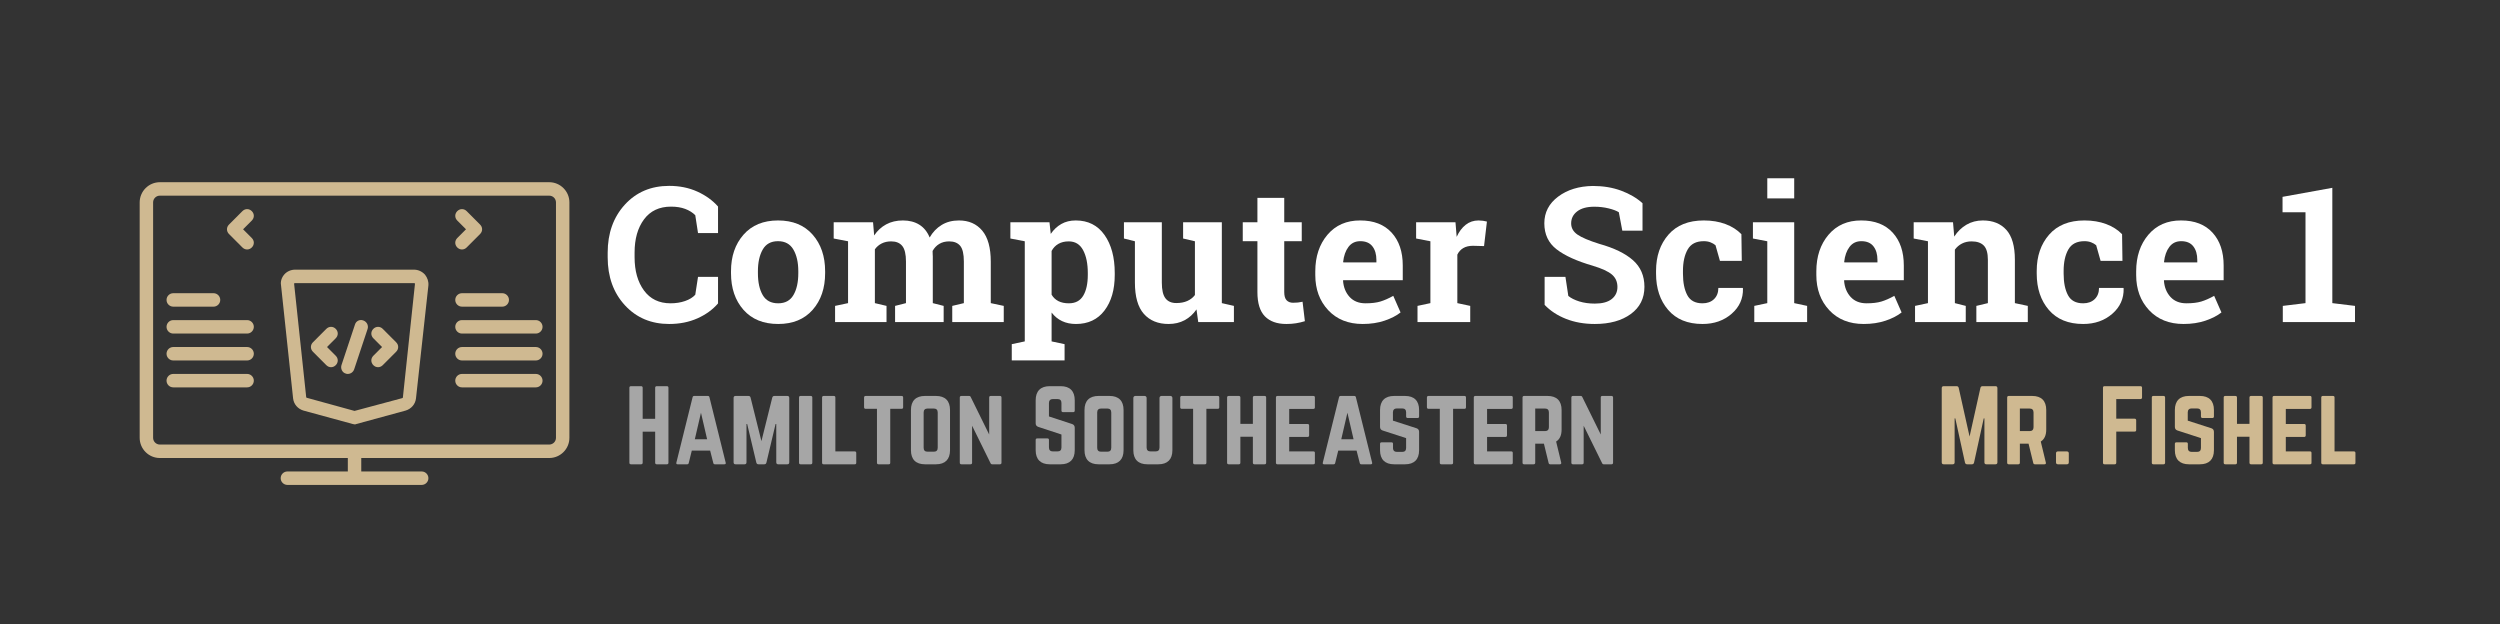 <svg xmlns="http://www.w3.org/2000/svg" xmlns:xlink="http://www.w3.org/1999/xlink" width="1794" zoomAndPan="magnify" viewBox="0 0 1345.5 336" height="448" preserveAspectRatio="xMidYMid meet" version="1.0"><rect x="0" y="0" width="1345.5" height="336" fill="#333333" stroke="none"/><defs><g/><clipPath id="b1e4825ef6"><path d="M 75.176 98.051 L 306.453 98.051 L 306.453 260.996 L 75.176 260.996 Z M 75.176 98.051 " clip-rule="nonzero"/></clipPath></defs><g clip-path="url(#b1e4825ef6)"><path fill="#cfb991" d="M 295.613 98.066 L 86.016 98.066 C 80.055 98.066 75.176 102.953 75.176 108.926 L 75.176 235.641 C 75.176 241.613 80.055 246.5 86.016 246.5 L 187.199 246.5 L 187.199 253.742 L 154.676 253.742 C 152.691 253.742 151.062 255.371 151.062 257.359 C 151.062 259.352 152.691 260.98 154.676 260.98 L 226.953 260.98 C 228.938 260.98 230.566 259.352 230.566 257.359 C 230.566 255.371 228.938 253.742 226.953 253.742 L 194.43 253.742 L 194.43 246.5 L 295.613 246.5 C 301.574 246.5 306.453 241.613 306.453 235.641 L 306.453 108.926 C 306.453 102.953 301.574 98.066 295.613 98.066 Z M 299.227 235.641 C 299.227 237.629 297.602 239.258 295.613 239.258 L 86.016 239.258 C 84.027 239.258 82.402 237.629 82.402 235.641 L 82.402 108.926 C 82.402 106.934 84.027 105.305 86.016 105.305 L 295.613 105.305 C 297.602 105.305 299.227 106.934 299.227 108.926 Z M 299.227 235.641 " fill-opacity="1" fill-rule="nonzero"/></g><path fill="#cfb991" d="M 222.797 145.129 L 158.832 145.129 C 156.664 145.129 154.496 146.035 153.051 147.664 C 151.605 149.293 150.883 151.465 151.242 153.457 L 157.75 214.461 C 158.109 217.539 160.277 220.07 163.352 220.977 L 189.91 228.219 C 190.273 228.219 190.453 228.398 190.812 228.398 C 191.176 228.398 191.539 228.398 191.719 228.219 L 218.277 220.977 C 221.352 220.07 223.52 217.539 223.879 214.461 L 230.566 153.637 C 230.746 151.465 230.023 149.473 228.758 147.844 C 227.133 146.035 224.965 145.129 222.797 145.129 Z M 216.832 213.918 C 216.832 214.098 216.652 214.277 216.473 214.277 L 190.812 221.156 L 165.156 214.098 C 164.977 214.098 164.797 213.918 164.797 213.734 L 158.289 152.734 L 158.289 152.551 C 158.289 152.551 158.473 152.371 158.832 152.371 L 222.797 152.371 C 222.977 152.371 223.156 152.551 223.34 152.551 C 223.52 152.734 223.34 152.734 223.34 152.734 Z M 216.832 213.918 " fill-opacity="1" fill-rule="nonzero"/><path fill="#cfb991" d="M 135.523 113.633 C 134.078 112.184 131.91 112.184 130.465 113.633 L 123.238 120.875 C 121.793 122.32 121.793 124.492 123.238 125.941 L 130.465 133.184 C 131.188 133.906 132.09 134.27 132.996 134.27 C 133.898 134.27 134.801 133.906 135.523 133.184 C 136.969 131.734 136.969 129.562 135.523 128.113 L 130.828 123.406 L 135.523 118.703 C 136.969 117.254 136.969 115.082 135.523 113.633 Z M 135.523 113.633 " fill-opacity="1" fill-rule="nonzero"/><path fill="#cfb991" d="M 246.105 133.184 C 246.828 133.906 247.73 134.27 248.633 134.27 C 249.539 134.27 250.441 133.906 251.164 133.184 L 258.391 125.941 C 259.836 124.492 259.836 122.32 258.391 120.875 L 251.164 113.633 C 249.719 112.184 247.551 112.184 246.105 113.633 C 244.66 115.082 244.66 117.254 246.105 118.703 L 250.801 123.406 L 246.105 128.113 C 244.66 129.562 244.66 131.734 246.105 133.184 Z M 246.105 133.184 " fill-opacity="1" fill-rule="nonzero"/><path fill="#cfb991" d="M 180.695 176.988 C 179.25 175.543 177.082 175.543 175.637 176.988 L 168.41 184.23 C 166.965 185.68 166.965 187.852 168.41 189.297 L 175.637 196.539 C 176.359 197.262 177.262 197.625 178.168 197.625 C 179.07 197.625 179.973 197.262 180.695 196.539 C 182.141 195.09 182.141 192.918 180.695 191.469 L 176 186.766 L 180.695 182.059 C 182.141 180.609 182.141 178.438 180.695 176.988 Z M 180.695 176.988 " fill-opacity="1" fill-rule="nonzero"/><path fill="#cfb991" d="M 205.992 176.988 C 204.547 175.543 202.379 175.543 200.934 176.988 C 199.488 178.438 199.488 180.609 200.934 182.059 L 205.629 186.766 L 200.934 191.469 C 199.488 192.918 199.488 195.09 200.934 196.539 C 201.656 197.262 202.559 197.625 203.461 197.625 C 204.367 197.625 205.27 197.262 205.992 196.539 L 213.219 189.297 C 214.664 187.852 214.664 185.68 213.219 184.23 Z M 205.992 176.988 " fill-opacity="1" fill-rule="nonzero"/><path fill="#cfb991" d="M 195.512 172.465 C 193.523 171.738 191.539 172.824 190.996 174.816 L 183.77 196.539 C 183.227 198.348 184.129 200.52 186.117 201.066 C 186.477 201.246 186.84 201.246 187.199 201.246 C 188.645 201.246 190.09 200.34 190.633 198.711 L 197.859 176.988 C 198.402 175.18 197.5 173.188 195.512 172.465 Z M 195.512 172.465 " fill-opacity="1" fill-rule="nonzero"/><path fill="#cfb991" d="M 248.633 165.043 L 270.316 165.043 C 272.305 165.043 273.93 163.414 273.93 161.422 C 273.93 159.43 272.305 157.801 270.316 157.801 L 248.633 157.801 C 246.645 157.801 245.02 159.43 245.02 161.422 C 245.02 163.414 246.645 165.043 248.633 165.043 Z M 248.633 165.043 " fill-opacity="1" fill-rule="nonzero"/><path fill="#cfb991" d="M 288.387 172.281 L 248.633 172.281 C 246.645 172.281 245.02 173.91 245.02 175.902 C 245.02 177.895 246.645 179.523 248.633 179.523 L 288.387 179.523 C 290.371 179.523 292 177.895 292 175.902 C 292 173.91 290.371 172.281 288.387 172.281 Z M 288.387 172.281 " fill-opacity="1" fill-rule="nonzero"/><path fill="#cfb991" d="M 288.387 186.766 L 248.633 186.766 C 246.645 186.766 245.02 188.395 245.02 190.383 C 245.02 192.375 246.645 194.004 248.633 194.004 L 288.387 194.004 C 290.371 194.004 292 192.375 292 190.383 C 292 188.395 290.371 186.766 288.387 186.766 Z M 288.387 186.766 " fill-opacity="1" fill-rule="nonzero"/><path fill="#cfb991" d="M 288.387 201.246 L 248.633 201.246 C 246.645 201.246 245.02 202.875 245.02 204.867 C 245.02 206.855 246.645 208.484 248.633 208.484 L 288.387 208.484 C 290.371 208.484 292 206.855 292 204.867 C 292 202.875 290.371 201.246 288.387 201.246 Z M 288.387 201.246 " fill-opacity="1" fill-rule="nonzero"/><path fill="#cfb991" d="M 93.242 165.043 L 114.926 165.043 C 116.914 165.043 118.539 163.414 118.539 161.422 C 118.539 159.43 116.914 157.801 114.926 157.801 L 93.242 157.801 C 91.258 157.801 89.629 159.43 89.629 161.422 C 89.629 163.414 91.258 165.043 93.242 165.043 Z M 93.242 165.043 " fill-opacity="1" fill-rule="nonzero"/><path fill="#cfb991" d="M 132.996 172.281 L 93.242 172.281 C 91.258 172.281 89.629 173.91 89.629 175.902 C 89.629 177.895 91.258 179.523 93.242 179.523 L 132.996 179.523 C 134.98 179.523 136.609 177.895 136.609 175.902 C 136.609 173.91 134.98 172.281 132.996 172.281 Z M 132.996 172.281 " fill-opacity="1" fill-rule="nonzero"/><path fill="#cfb991" d="M 132.996 186.766 L 93.242 186.766 C 91.258 186.766 89.629 188.395 89.629 190.383 C 89.629 192.375 91.258 194.004 93.242 194.004 L 132.996 194.004 C 134.98 194.004 136.609 192.375 136.609 190.383 C 136.609 188.395 134.98 186.766 132.996 186.766 Z M 132.996 186.766 " fill-opacity="1" fill-rule="nonzero"/><path fill="#cfb991" d="M 132.996 201.246 L 93.242 201.246 C 91.258 201.246 89.629 202.875 89.629 204.867 C 89.629 206.855 91.258 208.484 93.242 208.484 L 132.996 208.484 C 134.98 208.484 136.609 206.855 136.609 204.867 C 136.609 202.875 134.98 201.246 132.996 201.246 Z M 132.996 201.246 " fill-opacity="1" fill-rule="nonzero"/><g fill="#ffffff" fill-opacity="1"><g transform="translate(324.473, 173.319)"><g><path d="M 61.969 -47.875 L 51.203 -47.875 L 49.719 -57.5 C 48.289 -58.926 46.492 -60.051 44.328 -60.875 C 42.16 -61.695 39.609 -62.109 36.672 -62.109 C 30.379 -62.109 25.535 -59.828 22.141 -55.266 C 18.754 -50.703 17.062 -44.75 17.062 -37.406 L 17.062 -34.875 C 17.062 -27.531 18.75 -21.562 22.125 -16.969 C 25.5 -12.375 30.266 -10.078 36.422 -10.078 C 39.266 -10.078 41.867 -10.488 44.234 -11.312 C 46.598 -12.133 48.426 -13.258 49.719 -14.688 L 51.203 -24.312 L 61.969 -24.312 L 61.969 -10.016 C 59.062 -6.648 55.348 -3.961 50.828 -1.953 C 46.316 0.047 41.266 1.047 35.672 1.047 C 25.984 1.047 18.047 -2.305 11.859 -9.016 C 5.672 -15.734 2.578 -24.352 2.578 -34.875 L 2.578 -37.312 C 2.578 -47.789 5.648 -56.406 11.797 -63.156 C 17.953 -69.906 25.91 -73.281 35.672 -73.281 C 41.266 -73.281 46.305 -72.258 50.797 -70.219 C 55.297 -68.188 59.02 -65.504 61.969 -62.172 Z M 61.969 -47.875 "/></g></g></g><g fill="#ffffff" fill-opacity="1"><g transform="translate(390.302, 173.319)"><g><path d="M 3.125 -27.344 C 3.125 -35.344 5.363 -41.895 9.844 -47 C 14.332 -52.113 20.523 -54.672 28.422 -54.672 C 36.367 -54.672 42.582 -52.125 47.062 -47.031 C 51.539 -41.938 53.781 -35.375 53.781 -27.344 L 53.781 -26.297 C 53.781 -18.223 51.539 -11.645 47.062 -6.562 C 42.582 -1.488 36.406 1.047 28.531 1.047 C 20.562 1.047 14.332 -1.488 9.844 -6.562 C 5.363 -11.645 3.125 -18.223 3.125 -26.297 Z M 17.609 -26.297 C 17.609 -21.398 18.469 -17.473 20.188 -14.516 C 21.906 -11.555 24.688 -10.078 28.531 -10.078 C 32.27 -10.078 35.004 -11.562 36.734 -14.531 C 38.473 -17.508 39.344 -21.43 39.344 -26.297 L 39.344 -27.344 C 39.344 -32.102 38.461 -35.988 36.703 -39 C 34.953 -42.008 32.191 -43.516 28.422 -43.516 C 24.648 -43.516 21.906 -42.008 20.188 -39 C 18.469 -35.988 17.609 -32.102 17.609 -27.344 Z M 17.609 -26.297 "/></g></g></g><g fill="#ffffff" fill-opacity="1"><g transform="translate(447.25, 173.319)"><g><path d="M 1.438 -44.953 L 1.438 -53.688 L 22.625 -53.688 L 23.219 -46.594 C 24.938 -49.164 27.094 -51.156 29.688 -52.562 C 32.289 -53.969 35.297 -54.672 38.703 -54.672 C 42.141 -54.672 45.082 -53.91 47.531 -52.391 C 49.977 -50.867 51.832 -48.57 53.094 -45.5 C 54.738 -48.375 56.883 -50.617 59.531 -52.234 C 62.176 -53.859 65.285 -54.672 68.859 -54.672 C 74.148 -54.672 78.328 -52.844 81.391 -49.188 C 84.453 -45.531 85.984 -39.969 85.984 -32.5 L 85.984 -10.172 L 92.969 -8.688 L 92.969 0 L 65.25 0 L 65.25 -8.688 L 71.5 -10.172 L 71.5 -32.547 C 71.5 -36.617 70.836 -39.445 69.516 -41.031 C 68.191 -42.613 66.223 -43.406 63.609 -43.406 C 61.555 -43.406 59.773 -42.953 58.266 -42.047 C 56.766 -41.141 55.566 -39.875 54.672 -38.25 C 54.672 -37.625 54.688 -37.086 54.719 -36.641 C 54.758 -36.191 54.781 -35.738 54.781 -35.281 L 54.781 -10.172 L 60.625 -8.688 L 60.625 0 L 34.484 0 L 34.484 -8.688 L 40.344 -10.172 L 40.344 -32.547 C 40.344 -36.516 39.676 -39.316 38.344 -40.953 C 37.02 -42.586 35.035 -43.406 32.391 -43.406 C 30.441 -43.406 28.734 -43.031 27.266 -42.281 C 25.797 -41.539 24.578 -40.492 23.609 -39.141 L 23.609 -10.172 L 29.875 -8.688 L 29.875 0 L 2.188 0 L 2.188 -8.688 L 9.172 -10.172 L 9.172 -43.469 Z M 1.438 -44.953 "/></g></g></g><g fill="#ffffff" fill-opacity="1"><g transform="translate(541.752, 173.319)"><g><path d="M 2.031 -44.953 L 2.031 -53.688 L 23.078 -53.688 L 23.766 -47.438 C 25.348 -49.75 27.25 -51.531 29.469 -52.781 C 31.688 -54.039 34.266 -54.672 37.203 -54.672 C 43.859 -54.672 49.02 -52.07 52.688 -46.875 C 56.363 -41.688 58.203 -34.859 58.203 -26.391 L 58.203 -25.359 C 58.203 -17.422 56.363 -11.035 52.688 -6.203 C 49.02 -1.367 43.895 1.047 37.312 1.047 C 34.5 1.047 32 0.523 29.812 -0.516 C 27.633 -1.555 25.77 -3.086 24.219 -5.109 L 24.219 10.422 L 31.203 11.906 L 31.203 20.641 L 2.781 20.641 L 2.781 11.906 L 9.781 10.422 L 9.781 -43.469 Z M 43.703 -26.391 C 43.703 -31.453 42.859 -35.551 41.172 -38.688 C 39.492 -41.832 36.914 -43.406 33.438 -43.406 C 31.258 -43.406 29.398 -42.957 27.859 -42.062 C 26.316 -41.176 25.102 -39.906 24.219 -38.25 L 24.219 -14.734 C 25.102 -13.211 26.316 -12.055 27.859 -11.266 C 29.398 -10.473 31.289 -10.078 33.531 -10.078 C 37.039 -10.078 39.613 -11.445 41.25 -14.188 C 42.883 -16.938 43.703 -20.66 43.703 -25.359 Z M 43.703 -26.391 "/></g></g></g><g fill="#ffffff" fill-opacity="1"><g transform="translate(603.264, 173.319)"><g><path d="M 40.688 -6.797 C 38.969 -4.285 36.844 -2.348 34.312 -0.984 C 31.781 0.367 28.895 1.047 25.656 1.047 C 20 1.047 15.566 -0.766 12.359 -4.391 C 9.148 -8.016 7.547 -13.645 7.547 -21.281 L 7.547 -43.469 L 1.641 -44.953 L 1.641 -53.688 L 22.031 -53.688 L 22.031 -21.188 C 22.031 -17.281 22.68 -14.473 23.984 -12.766 C 25.297 -11.066 27.238 -10.219 29.812 -10.219 C 32.094 -10.219 34.066 -10.586 35.734 -11.328 C 37.41 -12.078 38.781 -13.145 39.844 -14.531 L 39.844 -43.469 L 33.484 -44.953 L 33.484 -53.688 L 54.328 -53.688 L 54.328 -10.172 L 60.828 -8.688 L 60.828 0 L 41.625 0 Z M 40.688 -6.797 "/></g></g></g><g fill="#ffffff" fill-opacity="1"><g transform="translate(666.662, 173.319)"><g><path d="M 24.516 -66.828 L 24.516 -53.688 L 33.938 -53.688 L 33.938 -43.516 L 24.516 -43.516 L 24.516 -16.172 C 24.516 -14.086 24.941 -12.598 25.797 -11.703 C 26.66 -10.816 27.816 -10.375 29.266 -10.375 C 30.266 -10.375 31.133 -10.414 31.875 -10.5 C 32.625 -10.582 33.457 -10.723 34.375 -10.922 L 35.625 -0.453 C 34 0.047 32.391 0.422 30.797 0.672 C 29.211 0.922 27.5 1.047 25.656 1.047 C 20.656 1.047 16.805 -0.32 14.109 -3.062 C 11.422 -5.812 10.078 -10.164 10.078 -16.125 L 10.078 -43.516 L 2.188 -43.516 L 2.188 -53.688 L 10.078 -53.688 L 10.078 -66.828 Z M 24.516 -66.828 "/></g></g></g><g fill="#ffffff" fill-opacity="1"><g transform="translate(704.561, 173.319)"><g><path d="M 28.828 1.047 C 21.086 1.047 14.898 -1.43 10.266 -6.391 C 5.641 -11.359 3.328 -17.66 3.328 -25.297 L 3.328 -27.281 C 3.328 -35.258 5.516 -41.828 9.891 -46.984 C 14.273 -52.141 20.156 -54.703 27.531 -54.672 C 34.781 -54.672 40.406 -52.488 44.406 -48.125 C 48.406 -43.758 50.406 -37.852 50.406 -30.406 L 50.406 -22.531 L 18.359 -22.531 L 18.266 -22.234 C 18.523 -18.691 19.703 -15.781 21.797 -13.5 C 23.898 -11.219 26.754 -10.078 30.359 -10.078 C 33.566 -10.078 36.227 -10.395 38.344 -11.031 C 40.469 -11.676 42.785 -12.695 45.297 -14.094 L 49.219 -5.156 C 47 -3.406 44.129 -1.93 40.609 -0.734 C 37.086 0.453 33.16 1.047 28.828 1.047 Z M 27.531 -43.516 C 24.852 -43.516 22.738 -42.488 21.188 -40.438 C 19.633 -38.383 18.676 -35.688 18.312 -32.344 L 18.453 -32.094 L 36.219 -32.094 L 36.219 -33.391 C 36.219 -36.461 35.5 -38.914 34.062 -40.75 C 32.625 -42.594 30.445 -43.516 27.531 -43.516 Z M 27.531 -43.516 "/></g></g></g><g fill="#ffffff" fill-opacity="1"><g transform="translate(758.683, 173.319)"><g><path d="M 4.219 -8.688 L 11.156 -10.172 L 11.156 -43.469 L 3.469 -44.953 L 3.469 -53.688 L 24.656 -53.688 L 25.297 -45.844 C 26.555 -48.625 28.176 -50.789 30.156 -52.344 C 32.145 -53.895 34.445 -54.672 37.062 -54.672 C 37.82 -54.672 38.625 -54.613 39.469 -54.5 C 40.312 -54.383 41.016 -54.242 41.578 -54.078 L 40.031 -40.875 L 34.078 -41.031 C 31.961 -41.031 30.207 -40.613 28.812 -39.781 C 27.426 -38.957 26.375 -37.785 25.656 -36.266 L 25.656 -10.172 L 32.594 -8.688 L 32.594 0 L 4.219 0 Z M 4.219 -8.688 "/></g></g></g><g fill="#ffffff" fill-opacity="1"><g transform="translate(801.444, 173.319)"><g/></g></g><g fill="#ffffff" fill-opacity="1"><g transform="translate(826.346, 173.319)"><g><path d="M 57.656 -49.172 L 46.781 -49.172 L 44.906 -59.094 C 43.645 -59.883 41.805 -60.578 39.391 -61.172 C 36.973 -61.766 34.41 -62.062 31.703 -62.062 C 27.734 -62.062 24.664 -61.227 22.5 -59.562 C 20.332 -57.895 19.25 -55.738 19.25 -53.094 C 19.25 -50.645 20.379 -48.633 22.641 -47.062 C 24.91 -45.488 28.82 -43.828 34.375 -42.078 C 42.352 -39.859 48.398 -36.926 52.516 -33.281 C 56.629 -29.645 58.688 -24.867 58.688 -18.953 C 58.688 -12.766 56.238 -7.883 51.344 -4.312 C 46.445 -0.738 40 1.047 32 1.047 C 26.281 1.047 21.113 0.133 16.5 -1.688 C 11.883 -3.508 8.039 -6.023 4.969 -9.234 L 4.969 -24.312 L 16.172 -24.312 L 17.719 -14.047 C 19.164 -12.848 21.141 -11.859 23.641 -11.078 C 26.141 -10.305 28.926 -9.922 32 -9.922 C 35.969 -9.922 38.984 -10.727 41.047 -12.344 C 43.117 -13.969 44.156 -16.141 44.156 -18.859 C 44.156 -21.629 43.172 -23.859 41.203 -25.547 C 39.234 -27.234 35.785 -28.82 30.859 -30.312 C 22.297 -32.789 15.812 -35.734 11.406 -39.141 C 7.008 -42.547 4.812 -47.211 4.812 -53.141 C 4.812 -58.992 7.289 -63.781 12.25 -67.5 C 17.219 -71.219 23.453 -73.129 30.953 -73.234 C 36.516 -73.234 41.578 -72.391 46.141 -70.703 C 50.703 -69.016 54.539 -66.766 57.656 -63.953 Z M 57.656 -49.172 "/></g></g></g><g fill="#ffffff" fill-opacity="1"><g transform="translate(887.958, 173.319)"><g><path d="M 28.328 -10.078 C 30.91 -10.078 32.977 -10.828 34.531 -12.328 C 36.082 -13.836 36.859 -15.848 36.859 -18.359 L 49.969 -18.359 L 50.109 -18.062 C 50.242 -12.633 48.207 -8.094 44 -4.438 C 39.801 -0.781 34.578 1.047 28.328 1.047 C 20.328 1.047 14.16 -1.484 9.828 -6.547 C 5.492 -11.609 3.328 -18.109 3.328 -26.047 L 3.328 -27.531 C 3.328 -35.438 5.551 -41.938 10 -47.031 C 14.445 -52.125 20.789 -54.672 29.031 -54.672 C 33.363 -54.672 37.25 -54.023 40.688 -52.734 C 44.125 -51.453 46.984 -49.633 49.266 -47.281 L 49.469 -32.938 L 37.703 -32.938 L 35.328 -41.328 C 34.598 -41.953 33.703 -42.473 32.641 -42.891 C 31.586 -43.305 30.383 -43.516 29.031 -43.516 C 24.926 -43.516 22.031 -42.023 20.344 -39.047 C 18.656 -36.066 17.812 -32.227 17.812 -27.531 L 17.812 -26.047 C 17.812 -21.254 18.586 -17.395 20.141 -14.469 C 21.691 -11.539 24.422 -10.078 28.328 -10.078 Z M 28.328 -10.078 "/></g></g></g><g fill="#ffffff" fill-opacity="1"><g transform="translate(941.484, 173.319)"><g><path d="M 2.672 -8.688 L 9.672 -10.172 L 9.672 -43.469 L 1.938 -44.953 L 1.938 -53.688 L 24.156 -53.688 L 24.156 -10.172 L 31.109 -8.688 L 31.109 0 L 2.672 0 Z M 24.156 -66.531 L 9.672 -66.531 L 9.672 -77.391 L 24.156 -77.391 Z M 24.156 -66.531 "/></g></g></g><g fill="#ffffff" fill-opacity="1"><g transform="translate(974.225, 173.319)"><g><path d="M 28.828 1.047 C 21.086 1.047 14.898 -1.43 10.266 -6.391 C 5.641 -11.359 3.328 -17.66 3.328 -25.297 L 3.328 -27.281 C 3.328 -35.258 5.516 -41.828 9.891 -46.984 C 14.273 -52.141 20.156 -54.703 27.531 -54.672 C 34.781 -54.672 40.406 -52.488 44.406 -48.125 C 48.406 -43.758 50.406 -37.852 50.406 -30.406 L 50.406 -22.531 L 18.359 -22.531 L 18.266 -22.234 C 18.523 -18.691 19.703 -15.781 21.797 -13.5 C 23.898 -11.219 26.754 -10.078 30.359 -10.078 C 33.566 -10.078 36.227 -10.395 38.344 -11.031 C 40.469 -11.676 42.785 -12.695 45.297 -14.094 L 49.219 -5.156 C 47 -3.406 44.129 -1.93 40.609 -0.734 C 37.086 0.453 33.16 1.047 28.828 1.047 Z M 27.531 -43.516 C 24.852 -43.516 22.738 -42.488 21.188 -40.438 C 19.633 -38.383 18.676 -35.688 18.312 -32.344 L 18.453 -32.094 L 36.219 -32.094 L 36.219 -33.391 C 36.219 -36.461 35.5 -38.914 34.062 -40.75 C 32.625 -42.594 30.445 -43.516 27.531 -43.516 Z M 27.531 -43.516 "/></g></g></g><g fill="#ffffff" fill-opacity="1"><g transform="translate(1028.346, 173.319)"><g><path d="M 2.328 -8.688 L 9.281 -10.172 L 9.281 -43.469 L 1.594 -44.953 L 1.594 -53.688 L 22.766 -53.688 L 23.422 -45.984 C 25.203 -48.734 27.398 -50.867 30.016 -52.391 C 32.629 -53.91 35.555 -54.672 38.797 -54.672 C 44.223 -54.672 48.457 -52.969 51.5 -49.562 C 54.539 -46.156 56.062 -40.812 56.062 -33.531 L 56.062 -10.172 L 63.016 -8.688 L 63.016 0 L 35.328 0 L 35.328 -8.688 L 41.531 -10.172 L 41.531 -33.484 C 41.531 -37.086 40.801 -39.641 39.344 -41.141 C 37.883 -42.648 35.688 -43.406 32.75 -43.406 C 30.832 -43.406 29.109 -43.016 27.578 -42.234 C 26.055 -41.461 24.785 -40.367 23.766 -38.953 L 23.766 -10.172 L 29.625 -8.688 L 29.625 0 L 2.328 0 Z M 2.328 -8.688 "/></g></g></g><g fill="#ffffff" fill-opacity="1"><g transform="translate(1092.835, 173.319)"><g><path d="M 28.328 -10.078 C 30.91 -10.078 32.977 -10.828 34.531 -12.328 C 36.082 -13.836 36.859 -15.848 36.859 -18.359 L 49.969 -18.359 L 50.109 -18.062 C 50.242 -12.633 48.207 -8.094 44 -4.438 C 39.801 -0.781 34.578 1.047 28.328 1.047 C 20.328 1.047 14.16 -1.484 9.828 -6.547 C 5.492 -11.609 3.328 -18.109 3.328 -26.047 L 3.328 -27.531 C 3.328 -35.438 5.551 -41.938 10 -47.031 C 14.445 -52.125 20.789 -54.672 29.031 -54.672 C 33.363 -54.672 37.25 -54.023 40.688 -52.734 C 44.125 -51.453 46.984 -49.633 49.266 -47.281 L 49.469 -32.938 L 37.703 -32.938 L 35.328 -41.328 C 34.598 -41.953 33.703 -42.473 32.641 -42.891 C 31.586 -43.305 30.383 -43.516 29.031 -43.516 C 24.926 -43.516 22.031 -42.023 20.344 -39.047 C 18.656 -36.066 17.812 -32.227 17.812 -27.531 L 17.812 -26.047 C 17.812 -21.254 18.586 -17.395 20.141 -14.469 C 21.691 -11.539 24.422 -10.078 28.328 -10.078 Z M 28.328 -10.078 "/></g></g></g><g fill="#ffffff" fill-opacity="1"><g transform="translate(1146.36, 173.319)"><g><path d="M 28.828 1.047 C 21.086 1.047 14.898 -1.43 10.266 -6.391 C 5.641 -11.359 3.328 -17.66 3.328 -25.297 L 3.328 -27.281 C 3.328 -35.258 5.516 -41.828 9.891 -46.984 C 14.273 -52.141 20.156 -54.703 27.531 -54.672 C 34.781 -54.672 40.406 -52.488 44.406 -48.125 C 48.406 -43.758 50.406 -37.852 50.406 -30.406 L 50.406 -22.531 L 18.359 -22.531 L 18.266 -22.234 C 18.523 -18.691 19.703 -15.781 21.797 -13.5 C 23.898 -11.219 26.754 -10.078 30.359 -10.078 C 33.566 -10.078 36.227 -10.395 38.344 -11.031 C 40.469 -11.676 42.785 -12.695 45.297 -14.094 L 49.219 -5.156 C 47 -3.406 44.129 -1.93 40.609 -0.734 C 37.086 0.453 33.16 1.047 28.828 1.047 Z M 27.531 -43.516 C 24.852 -43.516 22.738 -42.488 21.188 -40.438 C 19.633 -38.383 18.676 -35.688 18.312 -32.344 L 18.453 -32.094 L 36.219 -32.094 L 36.219 -33.391 C 36.219 -36.461 35.5 -38.914 34.062 -40.75 C 32.625 -42.594 30.445 -43.516 27.531 -43.516 Z M 27.531 -43.516 "/></g></g></g><g fill="#ffffff" fill-opacity="1"><g transform="translate(1200.482, 173.319)"><g/></g></g><g fill="#ffffff" fill-opacity="1"><g transform="translate(1225.384, 173.319)"><g><path d="M 3.219 -8.688 L 15.438 -10.172 L 15.438 -59.094 L 3.078 -59.094 L 3.078 -67.375 L 29.875 -72.234 L 29.875 -10.172 L 42.078 -8.688 L 42.078 0 L 3.219 0 Z M 3.219 -8.688 "/></g></g></g><g fill="#a6a6a6" fill-opacity="1"><g transform="translate(336.106, 249.886)"><g><path d="M 16.504 -24.496 L 9.777 -24.496 L 9.777 -41.211 C 9.777 -41.734 9.461 -42.051 8.938 -42.051 L 3.523 -42.051 C 2.891 -42.051 2.629 -41.734 2.629 -41.211 L 2.629 -0.84 C 2.629 -0.316 2.891 0 3.523 0 L 8.938 0 C 9.461 0 9.777 -0.316 9.777 -0.84 L 9.777 -17.555 L 16.504 -17.555 L 16.504 -0.84 C 16.504 -0.316 16.82 0 17.348 0 L 22.762 0 C 23.391 0 23.652 -0.316 23.652 -0.84 L 23.652 -41.211 C 23.652 -41.734 23.391 -42.051 22.762 -42.051 L 17.348 -42.051 C 16.82 -42.051 16.504 -41.734 16.504 -41.211 Z M 16.504 -24.496 "/></g></g></g><g fill="#a6a6a6" fill-opacity="1"><g transform="translate(362.388, 249.886)"><g><path d="M 27.438 0 C 28.07 0 28.332 -0.316 28.176 -0.895 L 19.449 -36.059 C 19.344 -36.586 19.027 -36.793 18.555 -36.793 L 11.25 -36.793 C 10.777 -36.793 10.461 -36.586 10.355 -36.059 L 1.629 -0.895 C 1.473 -0.316 1.734 0 2.312 0 L 7.465 0 C 7.938 0 8.199 -0.262 8.305 -0.734 L 9.934 -7.359 L 19.816 -7.359 L 21.5 -0.734 C 21.602 -0.262 21.867 0 22.34 0 Z M 18.188 -13.457 L 11.562 -13.457 L 14.875 -27.754 Z M 18.188 -13.457 "/></g></g></g><g fill="#a6a6a6" fill-opacity="1"><g transform="translate(392.191, 249.886)"><g><path d="M 24.602 -36.793 C 23.969 -36.793 23.602 -36.48 23.441 -35.902 L 17.609 -12.457 L 11.773 -35.902 C 11.617 -36.48 11.25 -36.793 10.617 -36.793 L 3.68 -36.793 C 2.996 -36.793 2.629 -36.426 2.629 -35.742 L 2.629 -1.051 C 2.629 -0.367 2.996 0 3.68 0 L 8.516 0 C 9.199 0 9.566 -0.367 9.566 -1.051 L 9.566 -21.707 L 9.934 -21.707 L 14.875 -0.895 C 15.031 -0.316 15.402 0 16.031 0 L 19.133 0 C 19.766 0 20.133 -0.316 20.289 -0.895 L 25.23 -21.707 L 25.598 -21.707 L 25.598 -1.051 C 25.598 -0.367 25.965 0 26.648 0 L 31.539 0 C 32.223 0 32.59 -0.367 32.59 -1.051 L 32.59 -35.742 C 32.59 -36.426 32.223 -36.793 31.539 -36.793 Z M 24.602 -36.793 "/></g></g></g><g fill="#a6a6a6" fill-opacity="1"><g transform="translate(427.409, 249.886)"><g><path d="M 3.469 0 C 2.891 0 2.629 -0.316 2.629 -0.84 L 2.629 -35.953 C 2.629 -36.48 2.891 -36.793 3.469 -36.793 L 8.938 -36.793 C 9.461 -36.793 9.777 -36.48 9.777 -35.953 L 9.777 -0.84 C 9.777 -0.316 9.461 0 8.938 0 Z M 3.469 0 "/></g></g></g><g fill="#a6a6a6" fill-opacity="1"><g transform="translate(439.813, 249.886)"><g><path d="M 9.777 -6.938 L 20.184 -6.938 C 20.762 -6.938 21.023 -6.621 21.023 -6.098 L 21.023 -0.84 C 21.023 -0.262 20.762 0 20.184 0 L 3.469 0 C 2.945 0 2.629 -0.262 2.629 -0.84 L 2.629 -35.953 C 2.629 -36.48 2.945 -36.793 3.469 -36.793 L 8.938 -36.793 C 9.516 -36.793 9.777 -36.48 9.777 -35.953 Z M 9.777 -6.938 "/></g></g></g><g fill="#a6a6a6" fill-opacity="1"><g transform="translate(463.467, 249.886)"><g><path d="M 21.762 -36.793 C 22.34 -36.793 22.602 -36.48 22.602 -35.953 L 22.602 -30.695 C 22.602 -30.172 22.34 -29.855 21.762 -29.855 L 15.664 -29.855 L 15.664 -0.84 C 15.664 -0.262 15.402 0 14.824 0 L 9.355 0 C 8.832 0 8.516 -0.262 8.516 -0.84 L 8.516 -29.855 L 2.418 -29.855 C 1.891 -29.855 1.578 -30.172 1.578 -30.695 L 1.578 -35.953 C 1.578 -36.48 1.891 -36.793 2.418 -36.793 Z M 21.762 -36.793 "/></g></g></g><g fill="#a6a6a6" fill-opacity="1"><g transform="translate(487.646, 249.886)"><g><path d="M 2.629 -7.57 C 2.629 -2.629 5.258 0 10.199 0 L 16.086 0 C 21.023 0 23.652 -2.629 23.652 -7.57 L 23.652 -29.227 C 23.652 -34.168 21.023 -36.793 16.086 -36.793 L 10.199 -36.793 C 5.258 -36.793 2.629 -34.168 2.629 -29.227 Z M 11.562 -6.781 C 10.199 -6.781 9.461 -7.465 9.461 -8.883 L 9.461 -27.91 C 9.461 -29.277 10.199 -30.012 11.562 -30.012 L 14.93 -30.012 C 16.293 -30.012 17.031 -29.277 17.031 -27.91 L 17.031 -8.883 C 17.031 -7.465 16.293 -6.781 14.93 -6.781 Z M 11.562 -6.781 "/></g></g></g><g fill="#a6a6a6" fill-opacity="1"><g transform="translate(513.928, 249.886)"><g><path d="M 19.289 -36.793 C 18.711 -36.793 18.449 -36.48 18.449 -35.953 L 18.449 -16.031 L 8.566 -36.109 C 8.359 -36.586 8.094 -36.793 7.621 -36.793 L 3.469 -36.793 C 2.945 -36.793 2.629 -36.48 2.629 -35.953 L 2.629 -0.84 C 2.629 -0.316 2.945 0 3.469 0 L 8.41 0 C 8.988 0 9.25 -0.316 9.25 -0.84 L 9.25 -20.762 L 19.133 -0.684 C 19.344 -0.211 19.605 0 20.078 0 L 24.23 0 C 24.758 0 25.074 -0.316 25.074 -0.84 L 25.074 -35.953 C 25.074 -36.48 24.758 -36.793 24.23 -36.793 Z M 19.289 -36.793 "/></g></g></g><g fill="#a6a6a6" fill-opacity="1"><g transform="translate(541.628, 249.886)"><g/></g><g transform="translate(554.769, 249.886)"><g><path d="M 10.199 -42.051 C 5.309 -42.051 2.629 -39.422 2.629 -34.48 L 2.629 -22.078 C 2.629 -21.078 3.102 -20.445 4.047 -20.133 L 16.504 -16.031 L 16.504 -9.039 C 16.504 -7.621 15.77 -6.938 14.402 -6.938 L 11.879 -6.938 C 10.566 -6.938 9.777 -7.621 9.777 -9.039 L 9.777 -13.09 C 9.777 -13.668 9.516 -13.93 8.938 -13.93 L 3.469 -13.93 C 2.945 -13.93 2.629 -13.668 2.629 -13.09 L 2.629 -7.57 C 2.629 -2.629 5.309 0 10.199 0 L 16.086 0 C 21.023 0 23.652 -2.629 23.652 -7.57 L 23.652 -19.711 C 23.652 -20.711 23.18 -21.289 22.285 -21.656 L 9.777 -25.758 L 9.777 -33.008 C 9.777 -34.375 10.566 -35.113 11.879 -35.113 L 14.402 -35.113 C 15.82 -35.113 16.504 -34.375 16.504 -33.008 L 16.504 -28.91 C 16.504 -28.383 16.82 -28.07 17.348 -28.07 L 22.812 -28.07 C 23.391 -28.07 23.652 -28.383 23.652 -28.91 L 23.652 -34.48 C 23.652 -39.422 21.023 -42.051 16.086 -42.051 Z M 10.199 -42.051 "/></g></g></g><g fill="#a6a6a6" fill-opacity="1"><g transform="translate(581.051, 249.886)"><g><path d="M 2.629 -7.57 C 2.629 -2.629 5.258 0 10.199 0 L 16.086 0 C 21.023 0 23.652 -2.629 23.652 -7.57 L 23.652 -29.227 C 23.652 -34.168 21.023 -36.793 16.086 -36.793 L 10.199 -36.793 C 5.258 -36.793 2.629 -34.168 2.629 -29.227 Z M 11.562 -6.781 C 10.199 -6.781 9.461 -7.465 9.461 -8.883 L 9.461 -27.91 C 9.461 -29.277 10.199 -30.012 11.562 -30.012 L 14.93 -30.012 C 16.293 -30.012 17.031 -29.277 17.031 -27.91 L 17.031 -8.883 C 17.031 -7.465 16.293 -6.781 14.93 -6.781 Z M 11.562 -6.781 "/></g></g></g><g fill="#a6a6a6" fill-opacity="1"><g transform="translate(607.332, 249.886)"><g><path d="M 17.766 -36.793 C 17.188 -36.793 16.715 -36.32 16.715 -35.742 L 16.715 -9.039 C 16.715 -7.621 15.98 -6.938 14.613 -6.938 L 11.879 -6.938 C 10.512 -6.938 9.777 -7.621 9.777 -9.039 L 9.777 -35.742 C 9.777 -36.32 9.305 -36.793 8.727 -36.793 L 3.68 -36.793 C 3.102 -36.793 2.629 -36.32 2.629 -35.742 L 2.629 -7.57 C 2.629 -2.629 5.258 0 10.199 0 L 16.086 0 C 21.023 0 23.652 -2.629 23.652 -7.57 L 23.652 -35.742 C 23.652 -36.32 23.18 -36.793 22.602 -36.793 Z M 17.766 -36.793 "/></g></g></g><g fill="#a6a6a6" fill-opacity="1"><g transform="translate(633.614, 249.886)"><g><path d="M 21.762 -36.793 C 22.34 -36.793 22.602 -36.48 22.602 -35.953 L 22.602 -30.695 C 22.602 -30.172 22.34 -29.855 21.762 -29.855 L 15.664 -29.855 L 15.664 -0.84 C 15.664 -0.262 15.402 0 14.824 0 L 9.355 0 C 8.832 0 8.516 -0.262 8.516 -0.84 L 8.516 -29.855 L 2.418 -29.855 C 1.891 -29.855 1.578 -30.172 1.578 -30.695 L 1.578 -35.953 C 1.578 -36.48 1.891 -36.793 2.418 -36.793 Z M 21.762 -36.793 "/></g></g></g><g fill="#a6a6a6" fill-opacity="1"><g transform="translate(657.793, 249.886)"><g><path d="M 16.504 -21.762 L 9.777 -21.762 L 9.777 -35.953 C 9.777 -36.48 9.461 -36.793 8.938 -36.793 L 3.523 -36.793 C 2.891 -36.793 2.629 -36.48 2.629 -35.953 L 2.629 -0.84 C 2.629 -0.316 2.891 0 3.523 0 L 8.938 0 C 9.461 0 9.777 -0.316 9.777 -0.84 L 9.777 -14.824 L 16.504 -14.824 L 16.504 -0.84 C 16.504 -0.316 16.82 0 17.348 0 L 22.762 0 C 23.391 0 23.652 -0.316 23.652 -0.84 L 23.652 -35.953 C 23.652 -36.48 23.391 -36.793 22.762 -36.793 L 17.348 -36.793 C 16.82 -36.793 16.504 -36.48 16.504 -35.953 Z M 16.504 -21.762 "/></g></g></g><g fill="#a6a6a6" fill-opacity="1"><g transform="translate(684.075, 249.886)"><g><path d="M 23.602 -35.953 C 23.602 -36.48 23.391 -36.793 22.762 -36.793 L 3.418 -36.793 C 2.945 -36.793 2.629 -36.48 2.629 -35.953 L 2.629 -0.84 C 2.629 -0.316 2.945 0 3.418 0 L 22.762 0 C 23.391 0 23.602 -0.316 23.602 -0.84 L 23.602 -6.098 C 23.602 -6.676 23.391 -6.938 22.762 -6.938 L 9.777 -6.938 L 9.777 -14.719 L 19.66 -14.719 C 20.184 -14.719 20.5 -15.031 20.5 -15.609 L 20.5 -20.816 C 20.5 -21.395 20.184 -21.707 19.66 -21.707 L 9.777 -21.707 L 9.777 -29.805 L 22.762 -29.805 C 23.391 -29.805 23.602 -30.172 23.602 -30.695 Z M 23.602 -35.953 "/></g></g></g><g fill="#a6a6a6" fill-opacity="1"><g transform="translate(710.304, 249.886)"><g><path d="M 27.438 0 C 28.07 0 28.332 -0.316 28.176 -0.895 L 19.449 -36.059 C 19.344 -36.586 19.027 -36.793 18.555 -36.793 L 11.25 -36.793 C 10.777 -36.793 10.461 -36.586 10.355 -36.059 L 1.629 -0.895 C 1.473 -0.316 1.734 0 2.312 0 L 7.465 0 C 7.938 0 8.199 -0.262 8.305 -0.734 L 9.934 -7.359 L 19.816 -7.359 L 21.5 -0.734 C 21.602 -0.262 21.867 0 22.34 0 Z M 18.188 -13.457 L 11.562 -13.457 L 14.875 -27.754 Z M 18.188 -13.457 "/></g></g></g><g fill="#a6a6a6" fill-opacity="1"><g transform="translate(740.107, 249.886)"><g><path d="M 10.199 -36.793 C 5.309 -36.793 2.629 -34.168 2.629 -29.227 L 2.629 -20.133 C 2.629 -19.133 3.102 -18.504 4.047 -18.188 L 16.664 -14.086 L 16.664 -8.777 C 16.664 -7.359 15.926 -6.676 14.559 -6.676 L 11.723 -6.676 C 10.406 -6.676 9.617 -7.359 9.617 -8.777 L 9.617 -10.984 C 9.617 -11.562 9.355 -11.828 8.777 -11.828 L 3.469 -11.828 C 2.945 -11.828 2.629 -11.562 2.629 -10.984 L 2.629 -7.57 C 2.629 -2.629 5.309 0 10.199 0 L 16.086 0 C 21.023 0 23.652 -2.629 23.652 -7.57 L 23.652 -17.449 C 23.652 -18.449 23.18 -19.082 22.285 -19.395 L 9.566 -23.496 L 9.566 -27.965 C 9.566 -29.332 10.355 -30.066 11.668 -30.066 L 14.559 -30.066 C 15.98 -30.066 16.664 -29.332 16.664 -27.965 L 16.664 -25.758 C 16.664 -25.23 16.977 -24.914 17.504 -24.914 L 22.812 -24.914 C 23.391 -24.914 23.652 -25.23 23.652 -25.758 L 23.652 -29.227 C 23.652 -34.168 21.023 -36.793 16.086 -36.793 Z M 10.199 -36.793 "/></g></g></g><g fill="#a6a6a6" fill-opacity="1"><g transform="translate(766.389, 249.886)"><g><path d="M 21.762 -36.793 C 22.34 -36.793 22.602 -36.48 22.602 -35.953 L 22.602 -30.695 C 22.602 -30.172 22.34 -29.855 21.762 -29.855 L 15.664 -29.855 L 15.664 -0.84 C 15.664 -0.262 15.402 0 14.824 0 L 9.355 0 C 8.832 0 8.516 -0.262 8.516 -0.84 L 8.516 -29.855 L 2.418 -29.855 C 1.891 -29.855 1.578 -30.172 1.578 -30.695 L 1.578 -35.953 C 1.578 -36.48 1.891 -36.793 2.418 -36.793 Z M 21.762 -36.793 "/></g></g></g><g fill="#a6a6a6" fill-opacity="1"><g transform="translate(790.568, 249.886)"><g><path d="M 23.602 -35.953 C 23.602 -36.48 23.391 -36.793 22.762 -36.793 L 3.418 -36.793 C 2.945 -36.793 2.629 -36.48 2.629 -35.953 L 2.629 -0.84 C 2.629 -0.316 2.945 0 3.418 0 L 22.762 0 C 23.391 0 23.602 -0.316 23.602 -0.84 L 23.602 -6.098 C 23.602 -6.676 23.391 -6.938 22.762 -6.938 L 9.777 -6.938 L 9.777 -14.719 L 19.66 -14.719 C 20.184 -14.719 20.5 -15.031 20.5 -15.609 L 20.5 -20.816 C 20.5 -21.395 20.184 -21.707 19.66 -21.707 L 9.777 -21.707 L 9.777 -29.805 L 22.762 -29.805 C 23.391 -29.805 23.602 -30.172 23.602 -30.695 Z M 23.602 -35.953 "/></g></g></g><g fill="#a6a6a6" fill-opacity="1"><g transform="translate(816.797, 249.886)"><g><path d="M 23.652 -29.227 C 23.652 -34.168 21.023 -36.793 16.086 -36.793 L 3.469 -36.793 C 2.945 -36.793 2.629 -36.48 2.629 -35.953 L 2.629 -0.84 C 2.629 -0.316 2.945 0 3.469 0 L 8.621 0 C 9.145 0 9.461 -0.316 9.461 -0.84 L 9.461 -11.09 L 14.141 -11.09 L 16.664 -0.734 C 16.77 -0.262 17.031 0 17.555 0 L 22.707 0 C 23.285 0 23.602 -0.316 23.441 -0.945 L 20.711 -12.246 C 22.656 -13.457 23.652 -15.609 23.652 -18.66 Z M 9.461 -17.871 L 9.461 -30.012 L 14.719 -30.012 C 16.086 -30.012 16.82 -29.277 16.82 -27.91 L 16.82 -19.973 C 16.82 -18.605 16.086 -17.871 14.719 -17.871 Z M 9.461 -17.871 "/></g></g></g><g fill="#a6a6a6" fill-opacity="1"><g transform="translate(843.078, 249.886)"><g><path d="M 19.289 -36.793 C 18.711 -36.793 18.449 -36.48 18.449 -35.953 L 18.449 -16.031 L 8.566 -36.109 C 8.359 -36.586 8.094 -36.793 7.621 -36.793 L 3.469 -36.793 C 2.945 -36.793 2.629 -36.48 2.629 -35.953 L 2.629 -0.84 C 2.629 -0.316 2.945 0 3.469 0 L 8.41 0 C 8.988 0 9.25 -0.316 9.25 -0.84 L 9.25 -20.762 L 19.133 -0.684 C 19.344 -0.211 19.605 0 20.078 0 L 24.23 0 C 24.758 0 25.074 -0.316 25.074 -0.84 L 25.074 -35.953 C 25.074 -36.48 24.758 -36.793 24.23 -36.793 Z M 19.289 -36.793 "/></g></g></g><g fill="#cfb991" fill-opacity="1"><g transform="translate(1042.414, 249.886)"><g><path d="M 24.602 -42.051 C 23.969 -42.051 23.602 -41.734 23.441 -41.105 L 17.609 -14.93 L 11.773 -41.105 C 11.617 -41.734 11.25 -42.051 10.617 -42.051 L 3.68 -42.051 C 2.996 -42.051 2.629 -41.684 2.629 -41 L 2.629 -1.051 C 2.629 -0.367 2.996 0 3.68 0 L 8.516 0 C 9.199 0 9.566 -0.367 9.566 -1.051 L 9.566 -24.703 L 9.934 -24.703 L 15.137 -0.945 C 15.297 -0.316 15.664 0 16.293 0 L 18.871 0 C 19.5 0 19.867 -0.316 20.027 -0.945 L 25.23 -24.703 L 25.598 -24.703 L 25.598 -1.051 C 25.598 -0.367 25.965 0 26.648 0 L 31.539 0 C 32.223 0 32.59 -0.367 32.59 -1.051 L 32.59 -41 C 32.59 -41.684 32.223 -42.051 31.539 -42.051 Z M 24.602 -42.051 "/></g></g></g><g fill="#cfb991" fill-opacity="1"><g transform="translate(1077.631, 249.886)"><g><path d="M 23.652 -29.227 C 23.652 -34.168 21.023 -36.793 16.086 -36.793 L 3.469 -36.793 C 2.945 -36.793 2.629 -36.48 2.629 -35.953 L 2.629 -0.84 C 2.629 -0.316 2.945 0 3.469 0 L 8.621 0 C 9.145 0 9.461 -0.316 9.461 -0.84 L 9.461 -11.09 L 14.141 -11.09 L 16.664 -0.734 C 16.77 -0.262 17.031 0 17.555 0 L 22.707 0 C 23.285 0 23.602 -0.316 23.441 -0.945 L 20.711 -12.246 C 22.656 -13.457 23.652 -15.609 23.652 -18.66 Z M 9.461 -17.871 L 9.461 -30.012 L 14.719 -30.012 C 16.086 -30.012 16.82 -29.277 16.82 -27.91 L 16.82 -19.973 C 16.82 -18.605 16.086 -17.871 14.719 -17.871 Z M 9.461 -17.871 "/></g></g></g><g fill="#cfb991" fill-opacity="1"><g transform="translate(1103.913, 249.886)"><g><path d="M 2.629 -1.051 C 2.629 -0.367 2.996 0 3.68 0 L 8.461 0 C 9.145 0 9.516 -0.367 9.516 -1.051 L 9.516 -5.887 C 9.516 -6.57 9.145 -6.938 8.461 -6.938 L 3.68 -6.938 C 2.996 -6.938 2.629 -6.57 2.629 -5.887 Z M 2.629 -1.051 "/></g></g></g><g fill="#cfb991" fill-opacity="1"><g transform="translate(1116.055, 249.886)"><g/></g><g transform="translate(1129.196, 249.886)"><g><path d="M 23.652 -41.211 C 23.652 -41.734 23.34 -42.051 22.812 -42.051 L 3.469 -42.051 C 2.891 -42.051 2.629 -41.734 2.629 -41.211 L 2.629 -0.84 C 2.629 -0.316 2.891 0 3.469 0 L 8.938 0 C 9.461 0 9.777 -0.316 9.777 -0.84 L 9.777 -17.609 L 19.66 -17.609 C 20.184 -17.609 20.5 -17.871 20.5 -18.449 L 20.5 -23.707 C 20.5 -24.23 20.184 -24.547 19.66 -24.547 L 9.777 -24.547 L 9.777 -35.113 L 22.812 -35.113 C 23.34 -35.113 23.652 -35.426 23.652 -35.953 Z M 23.652 -41.211 "/></g></g></g><g fill="#cfb991" fill-opacity="1"><g transform="translate(1155.477, 249.886)"><g><path d="M 3.469 0 C 2.891 0 2.629 -0.316 2.629 -0.84 L 2.629 -35.953 C 2.629 -36.48 2.891 -36.793 3.469 -36.793 L 8.938 -36.793 C 9.461 -36.793 9.777 -36.48 9.777 -35.953 L 9.777 -0.84 C 9.777 -0.316 9.461 0 8.938 0 Z M 3.469 0 "/></g></g></g><g fill="#cfb991" fill-opacity="1"><g transform="translate(1167.882, 249.886)"><g><path d="M 10.199 -36.793 C 5.309 -36.793 2.629 -34.168 2.629 -29.227 L 2.629 -20.133 C 2.629 -19.133 3.102 -18.504 4.047 -18.188 L 16.664 -14.086 L 16.664 -8.777 C 16.664 -7.359 15.926 -6.676 14.559 -6.676 L 11.723 -6.676 C 10.406 -6.676 9.617 -7.359 9.617 -8.777 L 9.617 -10.984 C 9.617 -11.562 9.355 -11.828 8.777 -11.828 L 3.469 -11.828 C 2.945 -11.828 2.629 -11.562 2.629 -10.984 L 2.629 -7.57 C 2.629 -2.629 5.309 0 10.199 0 L 16.086 0 C 21.023 0 23.652 -2.629 23.652 -7.57 L 23.652 -17.449 C 23.652 -18.449 23.18 -19.082 22.285 -19.395 L 9.566 -23.496 L 9.566 -27.965 C 9.566 -29.332 10.355 -30.066 11.668 -30.066 L 14.559 -30.066 C 15.98 -30.066 16.664 -29.332 16.664 -27.965 L 16.664 -25.758 C 16.664 -25.23 16.977 -24.914 17.504 -24.914 L 22.812 -24.914 C 23.391 -24.914 23.652 -25.23 23.652 -25.758 L 23.652 -29.227 C 23.652 -34.168 21.023 -36.793 16.086 -36.793 Z M 10.199 -36.793 "/></g></g></g><g fill="#cfb991" fill-opacity="1"><g transform="translate(1194.164, 249.886)"><g><path d="M 16.504 -21.762 L 9.777 -21.762 L 9.777 -35.953 C 9.777 -36.48 9.461 -36.793 8.938 -36.793 L 3.523 -36.793 C 2.891 -36.793 2.629 -36.48 2.629 -35.953 L 2.629 -0.84 C 2.629 -0.316 2.891 0 3.523 0 L 8.938 0 C 9.461 0 9.777 -0.316 9.777 -0.84 L 9.777 -14.824 L 16.504 -14.824 L 16.504 -0.84 C 16.504 -0.316 16.82 0 17.348 0 L 22.762 0 C 23.391 0 23.652 -0.316 23.652 -0.84 L 23.652 -35.953 C 23.652 -36.48 23.391 -36.793 22.762 -36.793 L 17.348 -36.793 C 16.82 -36.793 16.504 -36.48 16.504 -35.953 Z M 16.504 -21.762 "/></g></g></g><g fill="#cfb991" fill-opacity="1"><g transform="translate(1220.445, 249.886)"><g><path d="M 23.602 -35.953 C 23.602 -36.48 23.391 -36.793 22.762 -36.793 L 3.418 -36.793 C 2.945 -36.793 2.629 -36.48 2.629 -35.953 L 2.629 -0.84 C 2.629 -0.316 2.945 0 3.418 0 L 22.762 0 C 23.391 0 23.602 -0.316 23.602 -0.84 L 23.602 -6.098 C 23.602 -6.676 23.391 -6.938 22.762 -6.938 L 9.777 -6.938 L 9.777 -14.719 L 19.66 -14.719 C 20.184 -14.719 20.5 -15.031 20.5 -15.609 L 20.5 -20.816 C 20.5 -21.395 20.184 -21.707 19.66 -21.707 L 9.777 -21.707 L 9.777 -29.805 L 22.762 -29.805 C 23.391 -29.805 23.602 -30.172 23.602 -30.695 Z M 23.602 -35.953 "/></g></g></g><g fill="#cfb991" fill-opacity="1"><g transform="translate(1246.674, 249.886)"><g><path d="M 9.777 -6.938 L 20.184 -6.938 C 20.762 -6.938 21.023 -6.621 21.023 -6.098 L 21.023 -0.84 C 21.023 -0.262 20.762 0 20.184 0 L 3.469 0 C 2.945 0 2.629 -0.262 2.629 -0.84 L 2.629 -35.953 C 2.629 -36.48 2.945 -36.793 3.469 -36.793 L 8.938 -36.793 C 9.516 -36.793 9.777 -36.48 9.777 -35.953 Z M 9.777 -6.938 "/></g></g></g></svg>